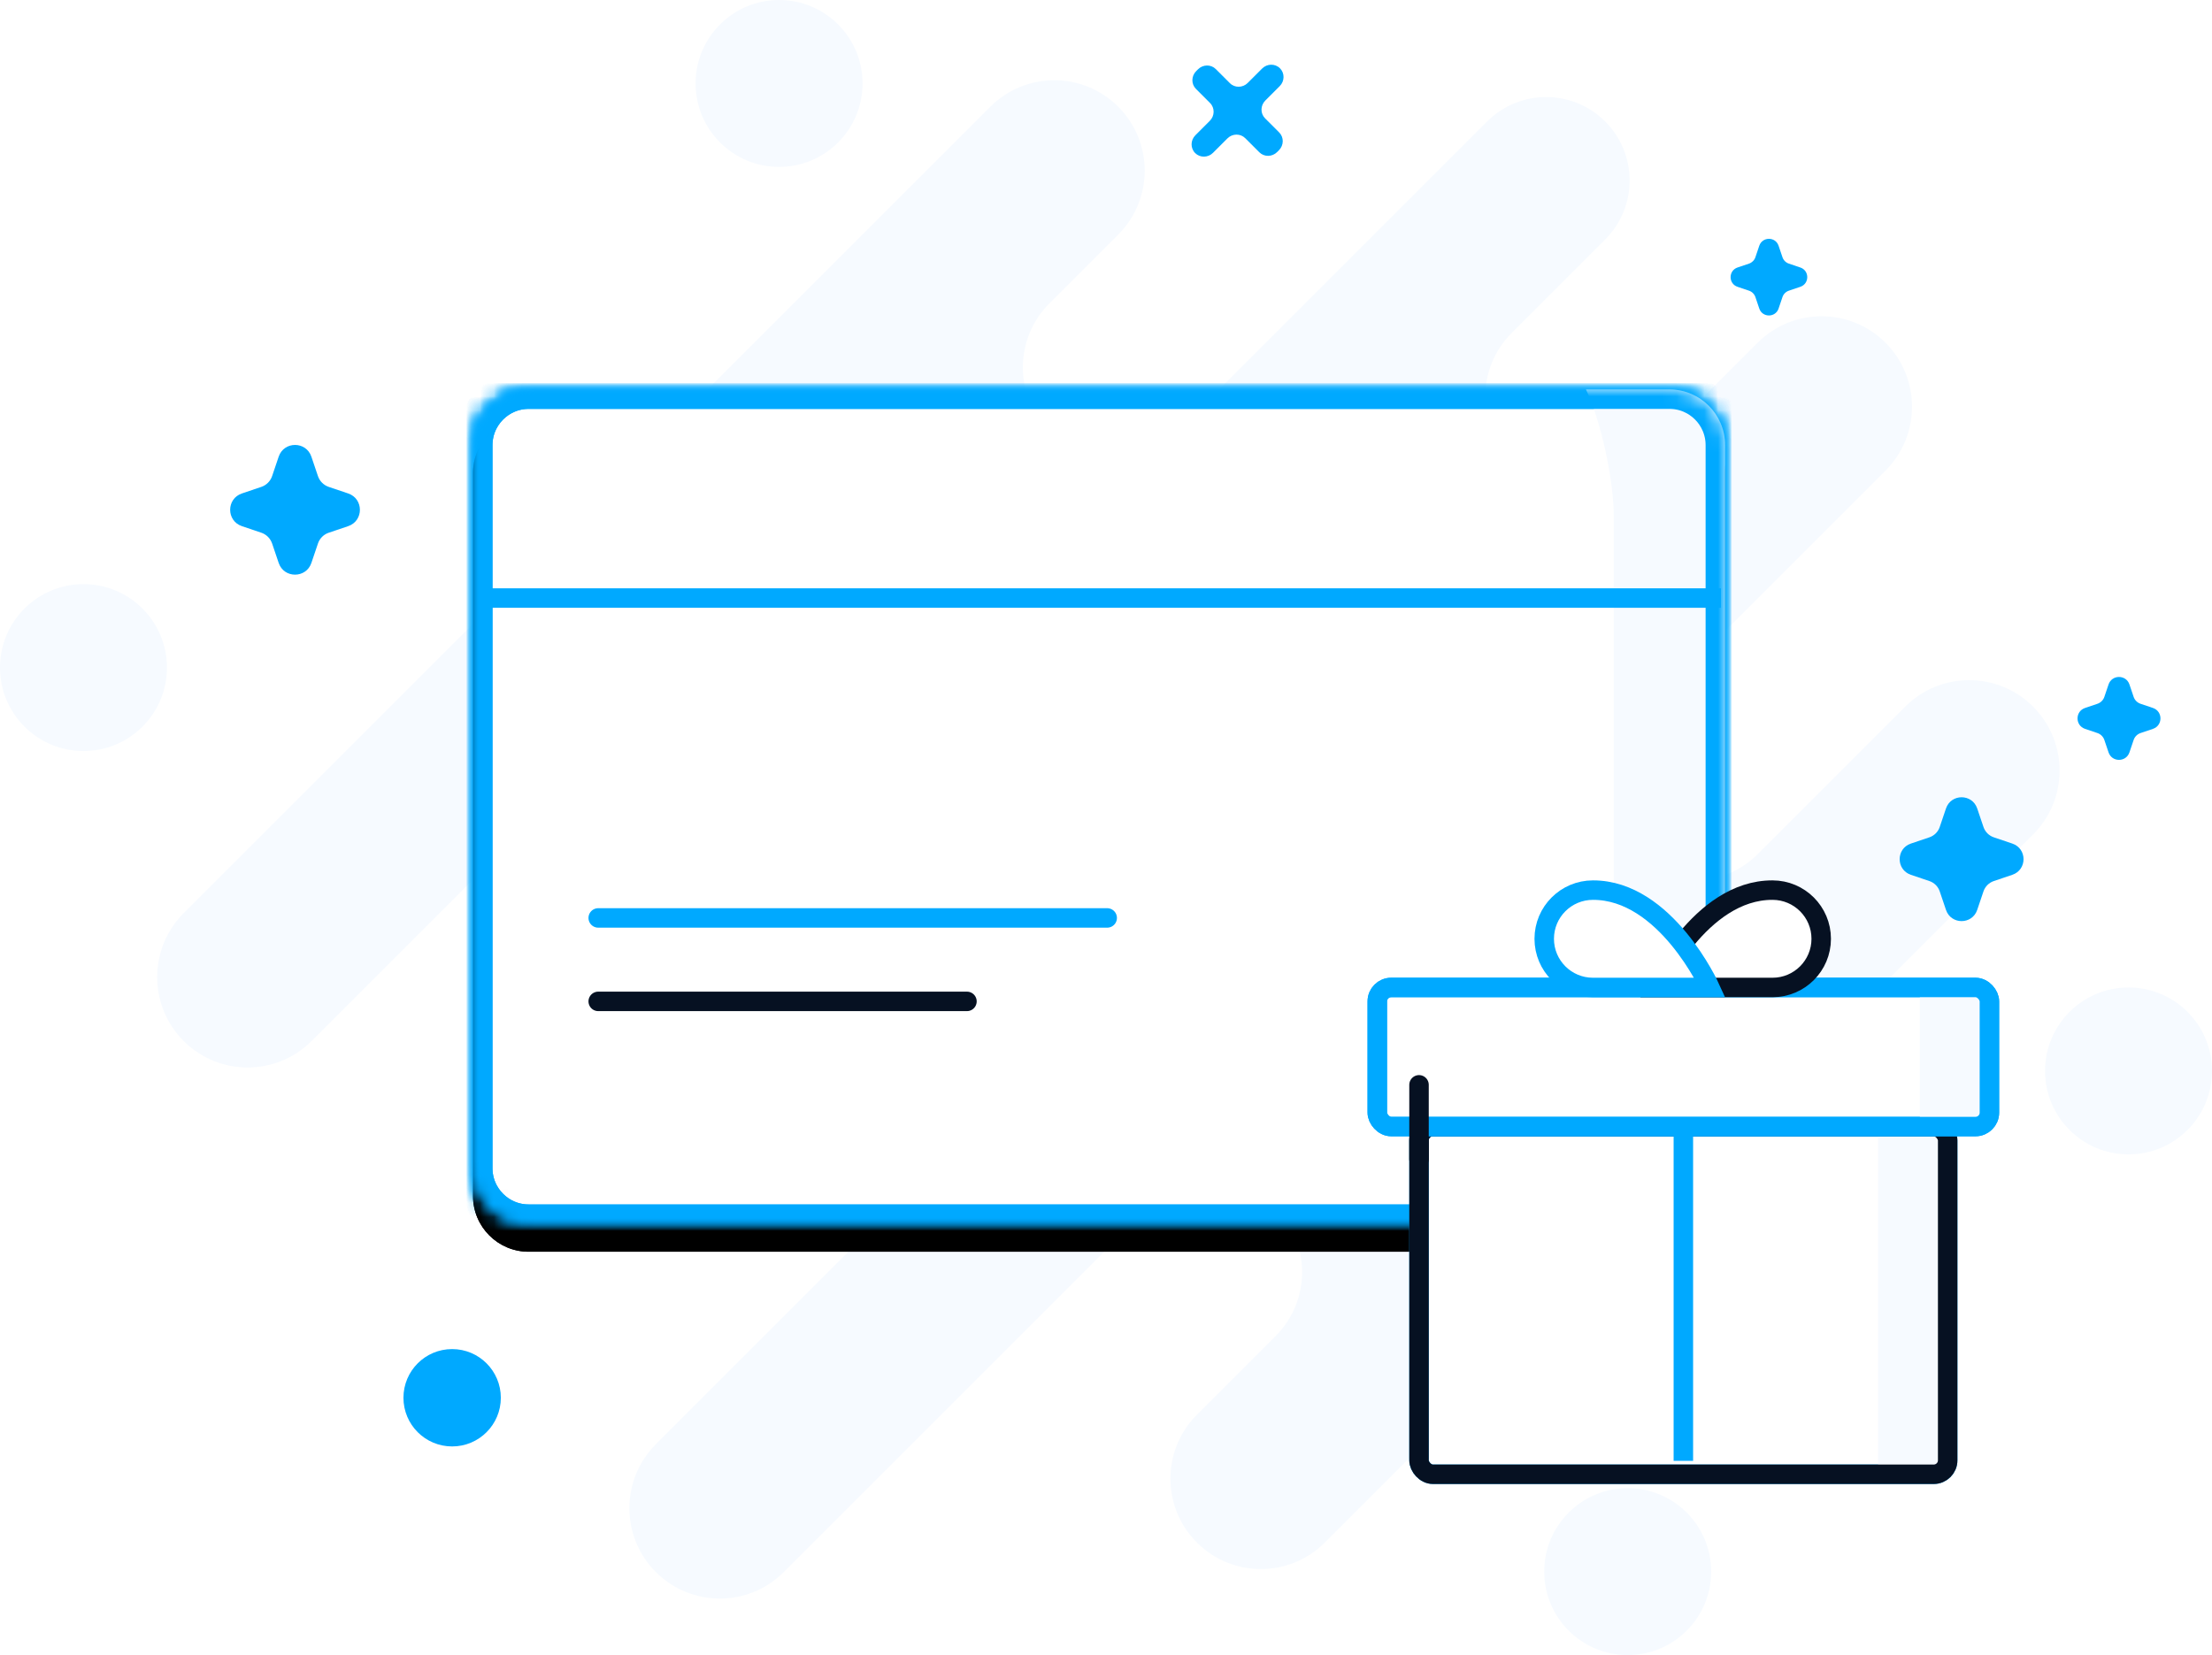 <?xml version="1.0" encoding="UTF-8"?>
<svg width="159px" height="119px" viewBox="0 0 159 119" version="1.1" xmlns="http://www.w3.org/2000/svg" xmlns:xlink="http://www.w3.org/1999/xlink">
    <!-- Generator: sketchtool 42 (36781) - http://www.bohemiancoding.com/sketch -->
    <title>5DD0F57C-20BE-41E8-858A-00EA90C261AF</title>
    <desc>Created with sketchtool.</desc>
    <defs>
        <path d="M0,4.007 C0,1.794 1.798,0 3.998,0 L86.002,0 C88.21,0 90,1.793 90,4.003 L90,56.29 L90,56.29 C90,58.339 88.212,60 85.997,60 L52.923,60 L4,60 C1.791,60 0,58.204 0,55.993 L0,4.007 Z" id="path-1"></path>
        <filter x="-50%" y="-50%" width="200%" height="200%" filterUnits="objectBoundingBox" id="filter-2">
            <feOffset dx="0" dy="2" in="SourceAlpha" result="shadowOffsetOuter1"></feOffset>
            <feGaussianBlur stdDeviation="2" in="shadowOffsetOuter1" result="shadowBlurOuter1"></feGaussianBlur>
            <feComposite in="shadowBlurOuter1" in2="SourceAlpha" operator="out" result="shadowBlurOuter1"></feComposite>
            <feColorMatrix values="0 0 0 0 0   0 0 0 0 0   0 0 0 0 0  0 0 0 0.08 0" type="matrix" in="shadowBlurOuter1"></feColorMatrix>
        </filter>
        <mask id="mask-3" maskContentUnits="userSpaceOnUse" maskUnits="objectBoundingBox" x="0" y="0" width="90" height="60" fill="white">
            <use xlink:href="#path-1"></use>
        </mask>
        <path d="M0,4.007 C0,1.794 1.798,0 3.998,0 L86.002,0 C88.21,0 90,1.793 90,4.003 L90,56.29 L90,56.29 C90,58.339 88.212,60 85.997,60 L52.923,60 L4,60 C1.791,60 0,58.204 0,55.993 L0,4.007 Z" id="path-4"></path>
        <mask id="mask-5" maskContentUnits="userSpaceOnUse" maskUnits="objectBoundingBox" x="0" y="0" width="90" height="60" fill="white">
            <use xlink:href="#path-4"></use>
        </mask>
        <path d="M0,4.007 C0,1.794 1.798,0 3.998,0 L86.002,0 C88.21,0 90,1.793 90,4.003 L90,56.29 L90,56.29 C90,58.339 88.212,60 85.997,60 L52.923,60 L4,60 C1.791,60 0,58.204 0,55.993 L0,4.007 Z" id="path-6"></path>
        <filter x="-50%" y="-50%" width="200%" height="200%" filterUnits="objectBoundingBox" id="filter-7">
            <feOffset dx="0" dy="2" in="SourceAlpha" result="shadowOffsetOuter1"></feOffset>
            <feGaussianBlur stdDeviation="2" in="shadowOffsetOuter1" result="shadowBlurOuter1"></feGaussianBlur>
            <feComposite in="shadowBlurOuter1" in2="SourceAlpha" operator="out" result="shadowBlurOuter1"></feComposite>
            <feColorMatrix values="0 0 0 0 0   0 0 0 0 0   0 0 0 0 0  0 0 0 0.08 0" type="matrix" in="shadowBlurOuter1"></feColorMatrix>
        </filter>
        <mask id="mask-8" maskContentUnits="userSpaceOnUse" maskUnits="objectBoundingBox" x="0" y="0" width="90" height="60" fill="white">
            <use xlink:href="#path-6"></use>
        </mask>
        <path d="M0,4.007 C0,1.794 1.798,0 3.998,0 L86.002,0 C88.21,0 90,1.793 90,4.003 L90,56.29 L90,56.29 C90,58.339 88.212,60 85.997,60 L52.923,60 L4,60 C1.791,60 0,58.204 0,55.993 L0,4.007 Z" id="path-9"></path>
        <mask id="mask-10" maskContentUnits="userSpaceOnUse" maskUnits="objectBoundingBox" x="0" y="0" width="90" height="60" fill="white">
            <use xlink:href="#path-9"></use>
        </mask>
    </defs>
    <g id="Cabinet" stroke="none" stroke-width="1" fill="none" fill-rule="evenodd">
        <g id="d_onboarding" transform="translate(-600, -173)">
            <g id="scroll*" transform="translate(590, -17)">
                <g id="settings*" transform="translate(0, 131)">
                    <g id="alert" transform="translate(1, 29)">
                        <g id="art*">
                            <g id="bg">
                                <path d="M154,77.5 L154,77.5 C154,73.91 151.09,71 147.5,71 L110.5,71 C106.91,71 104,68.09 104,64.5 L104,64.5 C104,60.91 106.91,58 110.5,58 L118.5,58 C122.09,58 125,55.09 125,51.5 L125,51.5 C125,47.91 122.09,45 118.5,45 L46.5,45 C42.91,45 40,47.91 40,51.5 L40,51.5 C40,55.09 42.91,58 46.5,58 L61.5,58 C65.09,58 68,60.91 68,64.5 L68,64.5 C68,68.09 65.09,71 61.5,71 L35.5,71 C31.91,71 29,73.91 29,77.5 L29,77.5 C29,81.09 31.91,84 35.5,84 L47.5,84 C51.09,84 54,86.91 54,90.5 L54,90.5 C54,94.09 51.09,97 47.5,97 L38,97 C34.686,97 32,99.686 32,103 L32,103 C32,106.314 34.686,109 38,109 L69.5,109 C73.09,109 76,111.91 76,115.5 L76,115.5 C76,119.09 73.09,122 69.5,122 L62.5,122 C58.91,122 56,124.91 56,128.5 L56,128.5 C56,132.09 58.91,135 62.5,135 L144.5,135 C148.09,135 151,132.09 151,128.5 L151,128.5 C151,124.91 148.09,122 144.5,122 L118.5,122 C114.91,122 112,119.09 112,115.5 L112,115.5 C112,111.91 114.91,109 118.5,109 L126,109 C129.314,109 132,106.314 132,103 L132,103 C132,99.686 129.314,97 126,97 L96.5,97 C92.91,97 90,94.09 90,90.5 L90,90.5 C90,86.91 92.91,84 96.5,84 L147.5,84 C151.09,84 154,81.09 154,77.5" id="bg1" fill="#F6FAFF" transform="translate(91.5, 90) rotate(-225) translate(-91.5, -90) "></path>
                                <circle id="Oval-2" fill="#F6FAFF" cx="15" cy="78" r="6"></circle>
                                <circle id="Oval-2-Copy" fill="#00A9FF" cx="41.5" cy="130.5" r="3.5"></circle>
                                <circle id="Oval-2-Copy-2" fill="#F6FAFF" cx="65" cy="36" r="6"></circle>
                                <path d="M101.178,36.949 L99.746,36.949 C99.252,36.949 98.852,36.538 98.852,36.031 L98.852,34.564 C98.852,34.058 98.451,33.647 97.957,33.647 L97.957,33.647 C97.464,33.647 97.063,34.058 97.063,34.564 L97.063,36.031 C97.063,36.538 96.662,36.949 96.169,36.949 L94.737,36.949 C94.243,36.949 93.843,37.359 93.843,37.866 L93.843,38.049 C93.843,38.556 94.243,38.966 94.737,38.966 L96.169,38.966 C96.662,38.966 97.063,39.377 97.063,39.883 L97.063,41.351 C97.063,41.857 97.464,42.268 97.957,42.268 L97.957,42.268 C98.451,42.268 98.852,41.857 98.852,41.351 L98.852,39.883 C98.852,39.377 99.252,38.966 99.746,38.966 L101.178,38.966 C101.672,38.966 102.072,38.556 102.072,38.049 L102.072,37.866 C102.072,37.359 101.672,36.949 101.178,36.949" id="Page-1-Copy" fill="#00A9FF" transform="translate(97.957, 37.957) rotate(-315) translate(-97.957, -37.957) "></path>
                                <g id="Page-1" transform="translate(96.261, 72.684) rotate(-315) translate(-96.261, -72.684) translate(41.261, 25.684)" fill="#00A9FF">
                                    <path d="M109.249,23.026 L109.872,24.285 C110.375,25.301 109.301,26.375 108.285,25.872 L107.026,25.249 C106.694,25.085 106.306,25.085 105.974,25.249 L104.715,25.872 C103.699,26.375 102.625,25.301 103.128,24.285 L103.751,23.026 C103.915,22.694 103.915,22.306 103.751,21.975 L103.128,20.715 C102.625,19.699 103.699,18.625 104.715,19.128 L105.974,19.751 C106.306,19.915 106.694,19.915 107.026,19.751 L108.285,19.128 C109.301,18.625 110.375,19.699 109.872,20.715 L109.249,21.975 C109.085,22.306 109.085,22.694 109.249,23.026" id="Fill-1"></path>
                                    <path d="M6.909,89.994 L7.562,91.314 C8.088,92.378 6.963,93.503 5.899,92.976 L4.58,92.323 C4.233,92.152 3.826,92.152 3.479,92.323 L2.16,92.976 C1.096,93.503 -0.029,92.378 0.498,91.314 L1.151,89.994 C1.322,89.648 1.322,89.24 1.151,88.894 L0.498,87.575 C-0.029,86.51 1.096,85.385 2.16,85.912 L3.479,86.565 C3.826,86.737 4.233,86.737 4.58,86.565 L5.899,85.912 C6.963,85.385 8.088,86.51 7.562,87.575 L6.909,88.894 C6.737,89.24 6.737,89.648 6.909,89.994" id="Fill-1-Copy-2"></path>
                                    <path d="M68.817,3.027 L69.202,3.806 C69.513,4.435 68.849,5.099 68.22,4.788 L67.441,4.402 C67.236,4.301 66.995,4.301 66.79,4.402 L66.011,4.788 C65.382,5.099 64.718,4.435 65.029,3.806 L65.415,3.027 C65.516,2.822 65.516,2.581 65.415,2.376 L65.029,1.597 C64.718,0.968 65.382,0.303 66.011,0.615 L66.79,1 C66.995,1.102 67.236,1.102 67.441,1 L68.22,0.615 C68.849,0.303 69.513,0.968 69.202,1.597 L68.817,2.376 C68.715,2.581 68.715,2.822 68.817,3.027" id="Fill-1-Copy-3"></path>
                                    <path d="M109.183,7.695 L109.6,8.538 C109.937,9.218 109.218,9.937 108.538,9.6 L107.695,9.183 C107.473,9.073 107.213,9.073 106.991,9.183 L106.148,9.6 C105.468,9.937 104.749,9.218 105.086,8.538 L105.503,7.695 C105.613,7.473 105.613,7.213 105.503,6.991 L105.086,6.148 C104.749,5.468 105.468,4.749 106.148,5.086 L106.991,5.503 C107.213,5.613 107.473,5.613 107.695,5.503 L108.538,5.086 C109.218,4.749 109.937,5.468 109.6,6.148 L109.183,6.991 C109.073,7.213 109.073,7.473 109.183,7.695" id="Fill-1-Copy"></path>
                                </g>
                                <circle id="Oval-2-Copy-3" fill="#F6FAFF" cx="162" cy="107" r="6"></circle>
                                <circle id="Oval-2-Copy-4" fill="#F6FAFF" cx="126" cy="143" r="6"></circle>
                            </g>
                            <g id="Group-2" transform="translate(43, 58)">
                                <g id="Rectangle-5-Copy-3">
                                    <use fill="black" fill-opacity="1" filter="url(#filter-2)" xlink:href="#path-1"></use>
                                    <use stroke="#00A9FF" mask="url(#mask-3)" stroke-width="2.8" fill="#FFFFFF" fill-rule="evenodd" xlink:href="#path-1"></use>
                                </g>
                                <path d="M80,0 L85.99,0 C88.205,0 90,1.793 90,4.003 L90,52.287 C90,54.498 90,58.08 90,60 L90,60 L85.88,60 L80,60 L80,60 C81.105,57.841 82,53.86 82,51.089 L82,9.175 C82,6.413 81.035,2.16 80,0 L80,0 Z" id="Rectangle-5-Copy-4" fill="#F6FAFF"></path>
                                <use id="Rectangle-5-Copy-5" stroke="#00A9FF" mask="url(#mask-5)" stroke-width="2.8" xlink:href="#path-4"></use>
                                <g id="icons/user-hb" transform="translate(5, 5)">
                                    <g id="dropdown">
                                        <rect id="container" fill="#E0E6EF" opacity="0.4" x="0" y="0" width="24" height="24" rx="2"></rect>
                                        <circle id="Oval" fill="#00A9FF" cx="12" cy="9" r="3"></circle>
                                        <path d="M7,18 L7,18 C7,15.8 8.508,14 10.351,14 L13.649,14 C15.492,14 17,15.8 17,18 L17,18" id="Stroke-3" stroke="#00A9FF" stroke-width="1.4" stroke-linecap="round"></path>
                                    </g>
                                </g>
                            </g>
                            <g id="Group-4" transform="translate(43, 58)">
                                <g id="Rectangle-5-Copy-3">
                                    <use fill="black" fill-opacity="1" filter="url(#filter-7)" xlink:href="#path-6"></use>
                                    <use stroke="#00A9FF" mask="url(#mask-8)" stroke-width="2.8" fill="#FFFFFF" fill-rule="evenodd" xlink:href="#path-6"></use>
                                </g>
                                <path d="M80,0 L85.99,0 C88.205,0 90,1.793 90,4.003 L90,52.287 C90,54.498 88.674,57.484 87.028,58.967 L85.88,60 L80,60 L80,60 C81.105,57.841 82,53.86 82,51.089 L82,9.175 C82,6.413 81.035,2.16 80,0 L80,0 Z" id="Rectangle-5-Copy-4" fill="#F6FAFF"></path>
                                <path d="M2,15 L89,15" id="Line" stroke="#00A9FF" stroke-width="1.4" stroke-linecap="square"></path>
                                <path d="M9,38 L45.586,38" id="Line-Copy" stroke="#00A9FF" stroke-width="1.4" stroke-linecap="round" stroke-linejoin="round"></path>
                                <path d="M9,44 L35.505,44" id="Line-Copy-2" stroke="#061122" stroke-width="1.4" stroke-linecap="round" stroke-linejoin="round"></path>
                                <use id="Rectangle-5-Copy-5" stroke="#00A9FF" mask="url(#mask-10)" stroke-width="2.8" xlink:href="#path-9"></use>
                            </g>
                            <g id="Group-6" transform="translate(111, 111)">
                                <rect id="Rectangle-2-Copy" stroke="#00A9FF" stroke-width="1.4" fill="#FFFFFF" x="0" y="0" width="38" height="25" rx="1"></rect>
                                <rect id="Rectangle-2-Copy-4" fill="#F6FAFF" x="33" y="0" width="5" height="25"></rect>
                                <rect id="Rectangle-2-Copy-5" stroke="#061122" stroke-width="1.4" x="0" y="0" width="38" height="25" rx="1"></rect>
                            </g>
                            <g id="Group-7" transform="translate(108, 101)">
                                <rect id="Rectangle-2" stroke="#00A9FF" stroke-width="1.4" fill="#FFFFFF" x="0" y="0" width="44" height="10" rx="1"></rect>
                                <rect id="Rectangle-2-Copy-2" fill="#F6FAFF" x="39" y="0" width="5" height="10"></rect>
                                <rect id="Rectangle-2-Copy-3" stroke="#00A9FF" stroke-width="1.4" x="0" y="0" width="44" height="10" rx="1"></rect>
                            </g>
                            <g id="gift" transform="translate(110, 94)" stroke-width="1.4">
                                <g id="Group-5" transform="translate(10, 0)" fill="#FFFFFF">
                                    <path d="M16.41,7 C18.343,7 19.91,5.433 19.91,3.5 C19.91,1.567 18.343,2.42674703e-05 16.41,2.42674703e-05 C11.175,-0.015 8,7 8,7 L16.41,7 Z" id="Oval-5" stroke="#061122"></path>
                                    <path d="M8.41,7 C10.343,7 11.91,5.433 11.91,3.5 C11.91,1.567 10.343,2.42674703e-05 8.41,2.42674703e-05 C3.175,-0.015 -1.13686838e-13,7 -1.13686838e-13,7 L8.41,7 Z" id="Oval-5-Copy" stroke="#00A9FF" transform="translate(5.955, 3.5) scale(-1, 1) translate(-5.955, -3.5) "></path>
                                </g>
                                <path d="M20.001,17.495 L20.001,40.336" id="Line" stroke="#00A9FF" stroke-linecap="square"></path>
                                <path d="M1,14 L1,19.34" id="Line-Copy-3" stroke="#061122" stroke-linecap="round"></path>
                            </g>
                        </g>
                    </g>
                </g>
            </g>
        </g>
    </g>
</svg>